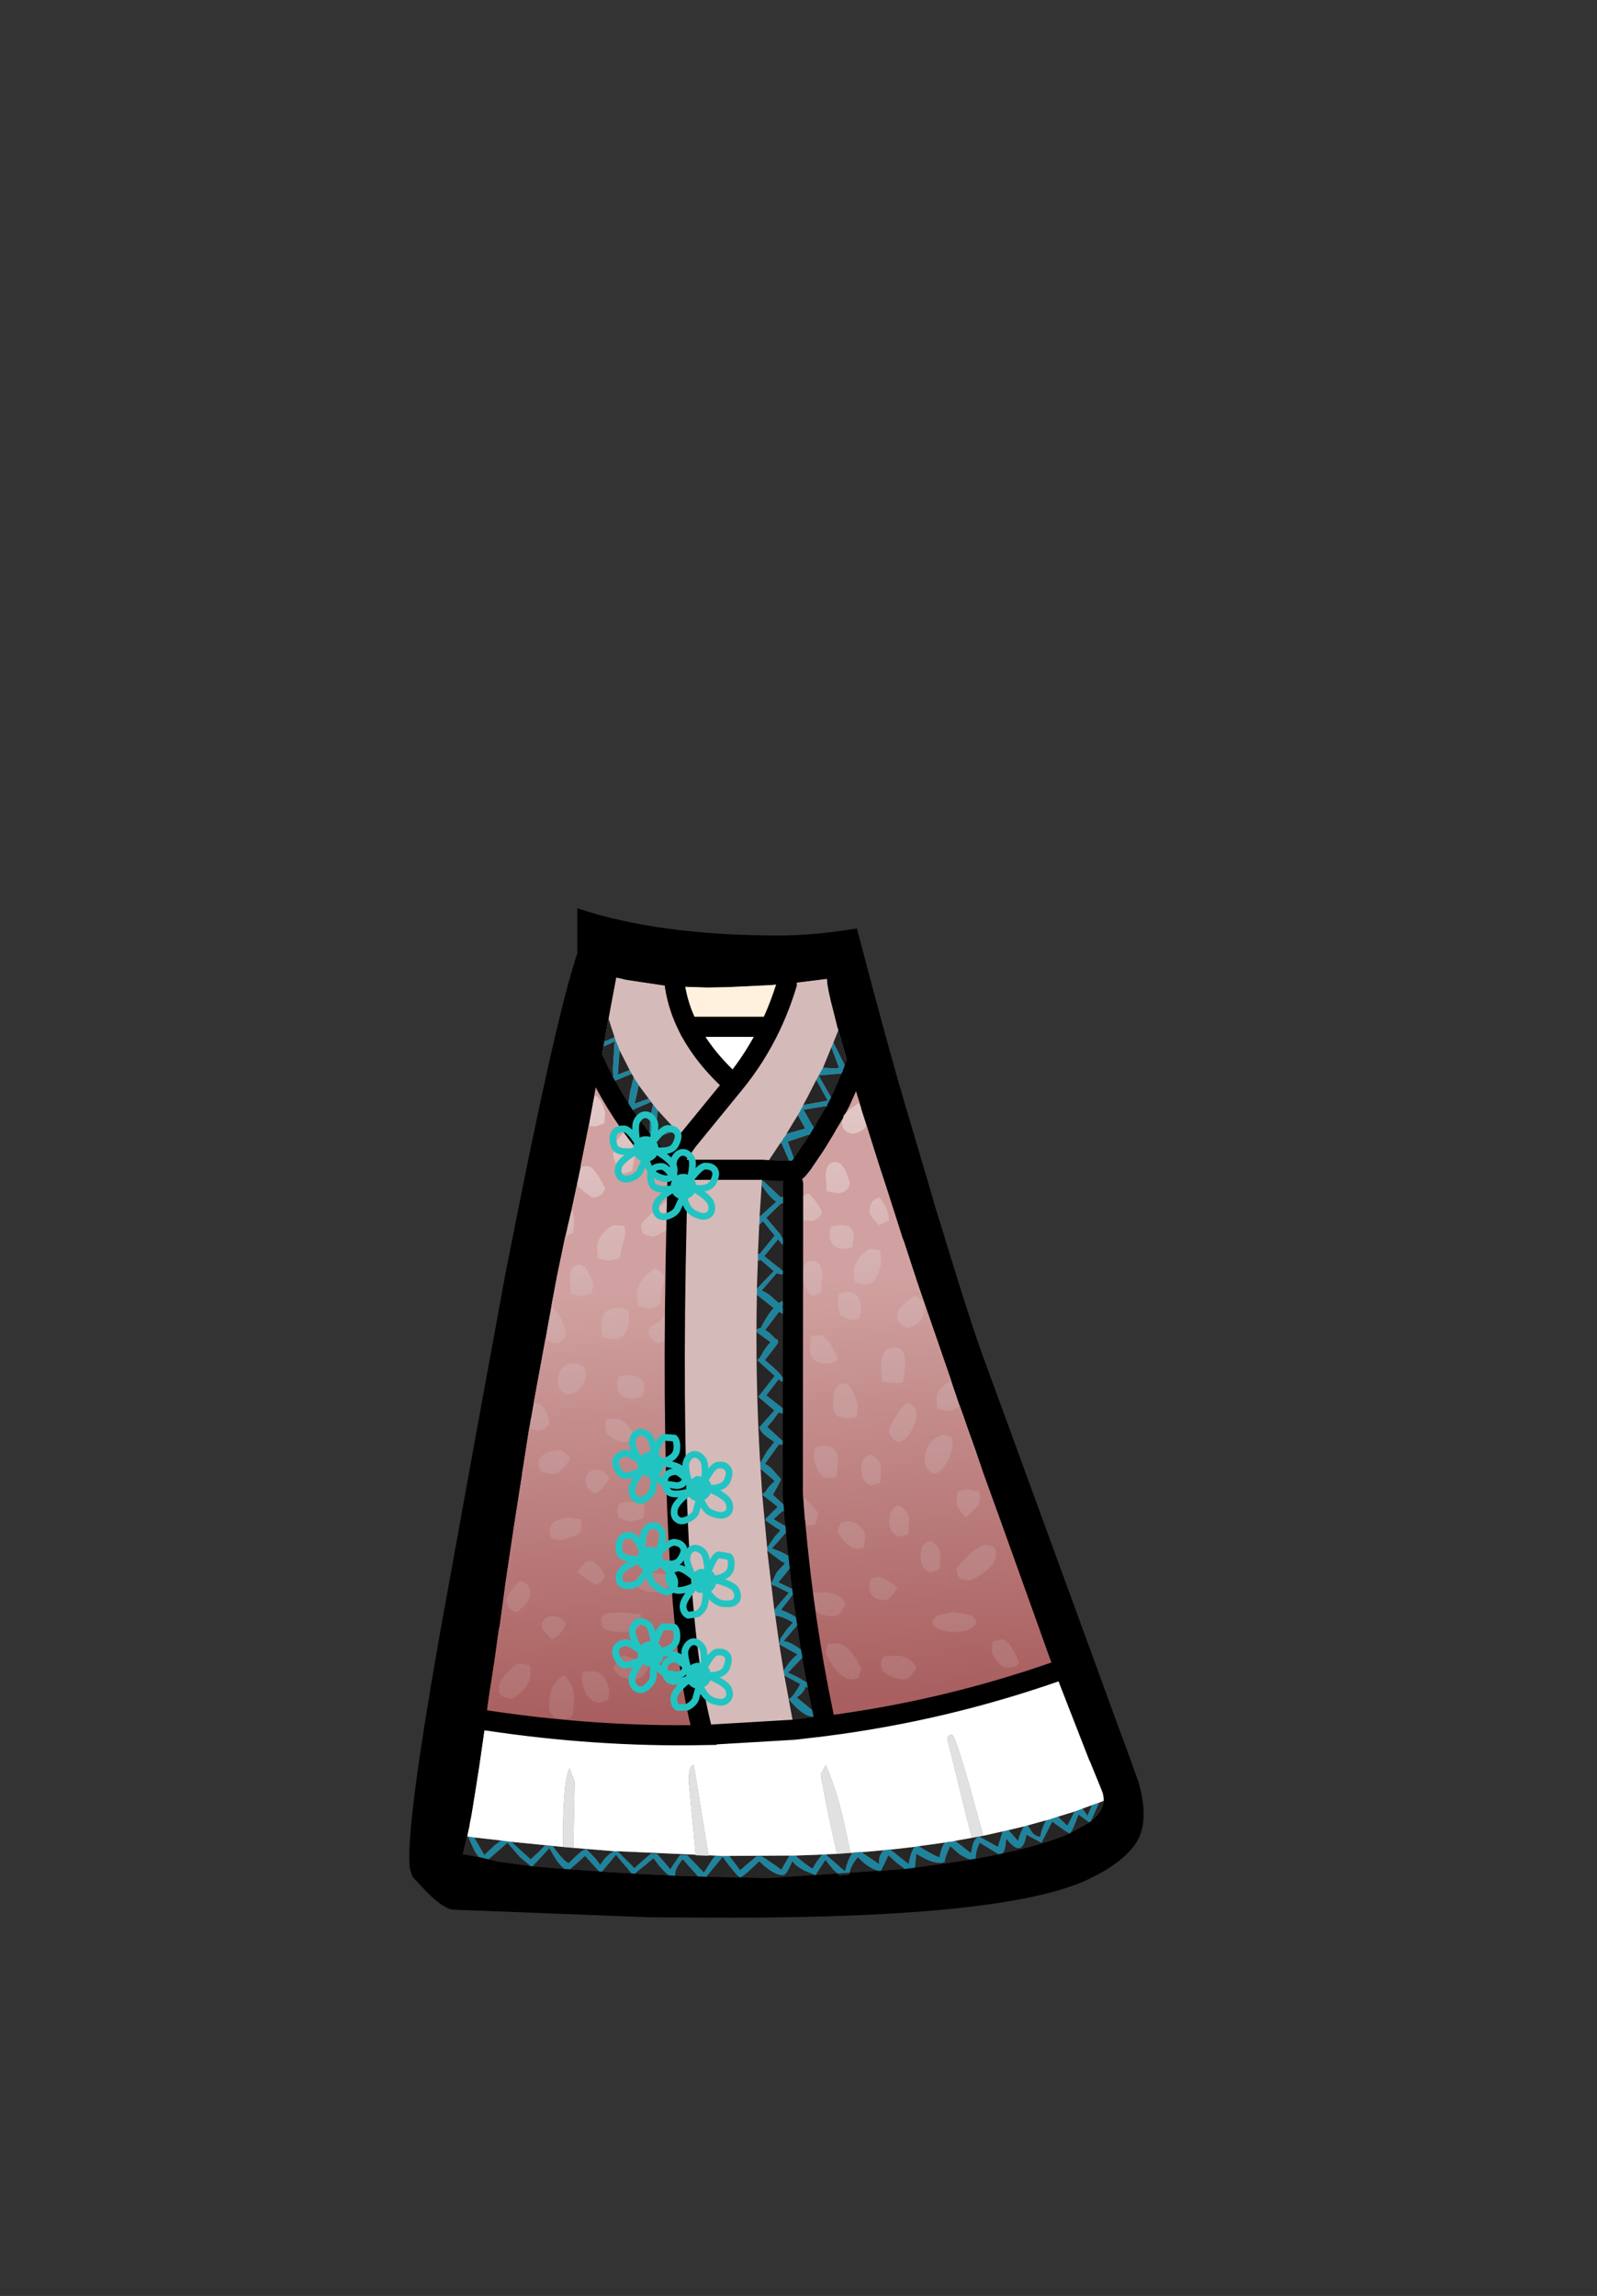 <?xml version="1.0" encoding="UTF-8" standalone="no"?>
<svg xmlns:xlink="http://www.w3.org/1999/xlink" height="342.0px" width="237.9px" xmlns="http://www.w3.org/2000/svg">
  <rect width="100%" height="100%" fill="#333333" stroke="none"/>
  <g transform="matrix(1, 0, 0, 1, 118.05, 273.9)">
    <use height="150.35" transform="matrix(1.0, 0.0, 0.0, 1.0, -57.05, -138.6)" width="109.35" xlink:href="#shape0"/>
  </g>
  <defs>
    <g id="shape0" transform="matrix(1, 0, 0, 1, 57.05, 138.6)">
      <path d="M5.15 -128.1 L5.15 -128.05 Q5.2 -126.75 6.15 -123.1 L6.7 -120.9 9.7 -110.55 9.85 -110.1 10.05 -109.45 10.1 -109.3 11.2 -105.75 12.3 -102.25 12.7 -101.0 13.0 -100.05 14.0 -97.0 16.4 -89.5 16.6 -89.0 18.25 -83.95 24.85 -64.7 26.05 -61.3 27.35 -57.65 27.6 -56.9 28.4 -54.55 30.35 -49.15 30.35 -49.1 30.5 -48.75 38.25 -27.1 38.65 -26.05 44.15 -11.85 44.25 -11.6 44.3 -11.55 46.05 -7.25 Q49.1 0.1 20.3 4.0 L-3.3 4.2 -21.25 4.2 -43.8 3.4 Q-48.6 2.2 -49.05 2.3 L-49.1 2.3 -48.05 -2.35 -47.2 -7.3 -45.55 -18.75 -45.25 -20.95 -44.35 -26.8 -43.85 -30.4 -43.7 -31.45 -43.65 -31.45 -42.8 -37.75 -42.8 -37.8 -41.5 -46.5 -40.65 -51.95 -40.25 -54.65 -40.15 -55.2 -39.2 -61.3 -39.0 -62.5 -38.8 -63.55 -36.45 -76.45 -35.05 -83.95 -33.6 -90.8 -31.5 -100.45 -31.5 -100.5 -29.85 -108.95 -29.7 -109.8 -27.6 -121.1 -27.1 -123.8 -26.25 -128.3 -24.75 -127.95 -19.75 -127.2 -18.7 -127.05 -12.75 -126.8 -9.75 -126.85 -3.35 -127.15 -1.65 -127.3 -0.95 -127.35 5.15 -128.1" fill="url(#gradient0)" fill-rule="evenodd" stroke="none"/>
      <path d="M-0.85 -127.35 L5.15 -128.1 5.15 -128.05 5.15 -128.0 Q5.2 -126.65 6.15 -123.1 L6.7 -120.9 6.85 -120.45 6.1 -118.6 5.8 -117.9 4.55 -114.85 3.9 -113.7 3.55 -113.05 2.25 -110.5 1.6 -109.3 1.45 -108.95 1.35 -108.8 1.25 -108.6 0.8 -107.8 -0.9 -105.0 -0.95 -104.95 -0.9 -104.95 -1.05 -104.7 -1.45 -104.2 -1.45 -104.15 -1.45 -104.1 -1.7 -103.8 -4.45 -99.65 -17.1 -99.65 -4.45 -99.65 Q-2.25 -101.3 -2.3 -99.5 L-4.45 -99.65 -4.55 -97.9 -4.9 -92.65 -4.9 -92.35 -4.95 -91.45 -5.15 -87.1 -5.15 -86.65 -5.15 -86.35 -5.15 -86.2 -5.3 -81.95 -5.3 -81.15 -5.3 -81.0 Q-5.55 -68.3 -4.8 -55.9 L-4.75 -55.1 -4.5 -51.25 -3.75 -43.25 -3.75 -42.95 -3.75 -42.9 -2.7 -34.1 -2.55 -33.2 -1.95 -28.95 -1.3 -24.9 -1.2 -24.3 -0.55 -20.8 -0.6 -20.8 -0.55 -20.75 0.3 -16.25 -13.25 -15.45 Q-18.65 -34.8 -17.25 -92.9 L-17.1 -99.65 -18.55 -99.8 -15.65 -103.95 -8.75 -112.4 -15.65 -103.95 -17.65 -105.85 -17.85 -106.1 -20.05 -108.5 -20.75 -109.35 -22.9 -112.25 -23.0 -112.45 -23.35 -112.95 -23.95 -113.95 -24.25 -114.5 -25.75 -117.45 -25.95 -118.0 -26.3 -118.85 -26.45 -119.25 -26.5 -119.4 -27.4 -122.15 -27.1 -123.8 -26.25 -128.3 -25.15 -128.05 -24.75 -127.95 -19.75 -127.2 -18.7 -127.05 -17.5 -126.95 Q-17.0 -123.85 -15.55 -120.95 -13.25 -116.4 -8.75 -112.4 -5.5 -116.35 -3.3 -120.95 -1.85 -124.0 -0.85 -127.3 L-0.85 -127.35" fill="#d5baba" fill-rule="evenodd" stroke="none"/>
      <path d="M6.85 -120.45 L6.7 -120.9 6.15 -123.1 Q5.2 -126.65 5.15 -128.0 L5.15 -128.05 5.15 -128.1 -0.85 -127.35 -0.95 -127.35 -1.65 -127.3 -3.35 -127.15 -9.75 -126.85 -12.75 -126.8 -17.5 -126.95 -18.7 -127.05 -19.75 -127.2 -24.75 -127.95 -25.15 -128.05 -26.25 -128.3 -27.1 -123.8 -27.4 -122.15 -27.6 -121.1 -28.0 -118.75 -28.15 -118.0 -28.85 -114.3 -28.95 -113.8 -29.5 -110.75 -29.7 -109.8 -29.85 -108.95 -30.35 -106.2 -31.5 -100.5 -31.5 -100.45 -31.55 -100.1 -32.0 -98.0 -32.15 -97.2 -32.85 -93.95 -33.6 -90.8 -33.6 -90.7 -33.65 -90.55 -33.85 -89.75 -35.05 -83.95 -35.9 -79.45 -36.45 -76.45 -36.8 -74.45 -38.55 -64.95 -38.8 -63.55 -38.9 -62.9 -39.0 -62.5 -39.2 -61.3 -40.15 -55.2 -40.25 -54.65 -40.3 -54.15 -40.65 -51.95 -41.5 -46.5 -42.8 -37.8 -42.8 -37.75 -43.65 -31.45 -43.7 -31.5 -43.7 -31.45 -43.85 -30.4 -44.35 -26.8 -45.25 -20.95 -45.55 -18.75 -45.7 -17.65 -45.95 -15.65 -46.65 -10.8 -47.2 -7.3 -47.65 -4.5 -47.9 -3.05 -48.05 -2.35 -48.1 -1.95 -48.45 -0.35 -49.1 2.3 -49.05 2.3 -46.75 2.7 -45.25 3.05 -43.8 3.4 -39.05 4.05 -38.7 4.1 -33.95 4.5 -33.65 4.5 -33.15 4.55 -33.1 4.55 -28.85 4.85 -28.35 4.9 -27.45 4.95 -24.0 5.15 -23.45 5.2 -18.4 5.45 -17.45 5.5 -14.1 5.6 -12.8 5.65 -3.5 5.85 16.7 4.5 18.25 4.3 20.3 4.0 26.45 3.1 27.3 2.95 30.7 2.3 31.35 2.15 Q37.6 0.8 41.25 -0.8 L41.35 -0.85 44.2 -2.45 44.45 -2.6 Q46.25 -4.05 46.35 -5.65 46.4 -6.45 46.05 -7.25 L44.3 -11.55 44.25 -11.6 44.15 -11.85 39.9 -22.75 39.1 -24.85 38.65 -26.05 38.25 -27.1 36.7 -31.45 30.5 -48.75 30.35 -49.1 30.35 -49.15 28.4 -54.55 28.0 -55.75 27.6 -56.9 27.35 -57.65 26.05 -61.3 25.5 -62.9 24.85 -64.7 24.75 -65.0 23.65 -68.25 19.85 -79.25 18.4 -83.45 18.35 -83.7 18.25 -83.95 16.6 -89.0 16.4 -89.5 14.0 -97.0 13.0 -100.05 12.7 -101.0 12.3 -102.25 11.2 -105.75 10.8 -107.05 10.55 -107.8 10.45 -108.1 10.25 -108.75 10.2 -109.0 10.1 -109.3 10.05 -109.45 10.0 -109.6 10.0 -109.65 9.85 -110.1 9.7 -110.55 8.85 -113.4 8.8 -113.6 8.6 -114.2 8.35 -115.05 6.85 -120.45 M9.55 -115.6 L8.8 -113.6 9.55 -115.6 M-46.65 -17.8 L-45.7 -17.65 -46.65 -17.8 M19.25 -101.0 L21.05 -94.9 21.05 -94.8 22.7 -89.5 22.85 -89.0 24.4 -83.95 Q27.0 -75.6 28.6 -71.25 L32.25 -61.3 41.4 -36.25 45.7 -24.5 47.9 -18.45 49.95 -12.9 51.6 -8.3 Q52.6 -4.7 52.2 -2.15 51.95 -0.55 51.2 0.6 49.2 3.6 44.15 6.0 32.15 11.75 -9.15 11.75 L-21.25 11.7 -50.65 10.55 Q-52.15 10.3 -54.55 7.85 L-56.6 5.65 -56.95 4.6 -57.0 4.3 Q-57.55 -0.6 -54.05 -21.6 L-53.85 -22.85 -52.65 -29.8 -52.55 -30.4 -52.05 -33.15 -46.95 -61.3 -42.8 -83.95 -41.8 -89.0 -40.2 -97.0 Q-34.85 -123.55 -32.05 -131.9 L-32.05 -138.6 Q-19.9 -134.55 -2.0 -134.55 3.25 -134.55 9.6 -135.6 14.05 -118.6 16.65 -109.8 L19.25 -101.0 M-30.0 -116.75 L-28.85 -114.3 -30.0 -116.75" fill="#000000" fill-rule="evenodd" stroke="none"/>
      <path d="M-1.7 -103.8 L-1.45 -104.1 -1.45 -104.15 -1.45 -104.2 -1.05 -104.7 -0.9 -104.95 -0.9 -105.0 1.9 -105.8 0.8 -107.8 1.25 -108.6 1.35 -108.8 1.45 -108.95 1.6 -109.3 5.25 -109.95 3.55 -113.05 3.9 -113.7 4.55 -114.85 6.45 -114.75 6.95 -114.85 6.85 -115.1 5.8 -117.9 6.1 -118.6 7.9 -115.0 8.35 -115.05 8.6 -114.2 8.3 -114.15 8.65 -113.3 8.25 -112.3 7.3 -114.0 3.9 -113.7 5.95 -110.1 7.4 -110.4 7.15 -109.85 7.0 -109.55 6.3 -109.35 6.6 -108.75 6.55 -108.65 6.25 -108.15 5.65 -109.25 1.65 -108.6 2.8 -106.55 Q3.5 -105.35 3.3 -106.2 L5.3 -106.55 4.85 -105.75 3.25 -105.2 3.75 -103.95 3.6 -103.7 3.55 -103.65 3.35 -103.3 2.45 -104.9 -0.7 -103.85 0.8 -99.7 0.25 -99.2 0.2 -99.2 0.2 -99.5 0.05 -99.5 -0.4 -100.8 -1.6 -103.55 -1.65 -103.55 -1.85 -103.55 -1.7 -103.8 M44.45 -2.6 L44.2 -2.45 42.6 -3.6 Q41.75 -1.15 41.35 -0.85 L41.25 -0.8 Q41.1 -0.8 38.7 -2.55 L37.1 0.6 34.85 -0.6 Q34.55 1.4 33.65 1.4 33.0 1.4 31.85 0.0 31.75 1.6 31.35 2.15 L30.7 2.3 27.9 0.6 Q27.3 1.85 27.3 2.95 L26.45 3.1 Q25.8 2.9 24.8 2.25 L23.5 1.1 Q22.8 2.55 22.65 3.5 L22.05 3.6 Q21.05 3.6 19.8 3.0 L18.45 2.25 18.25 4.3 16.7 4.5 15.3 3.4 14.3 2.45 13.2 4.8 Q11.7 4.8 9.75 2.75 8.6 4.1 8.5 5.3 L7.0 5.45 6.05 4.6 4.9 3.15 3.45 5.45 1.75 4.75 Q0.35 4.0 0.0 3.3 -0.85 5.45 -1.4 5.45 -2.85 5.45 -4.95 3.35 -7.35 5.75 -7.8 5.75 -8.2 5.75 -10.4 2.7 L-12.8 5.65 -14.1 5.6 -16.35 3.05 Q-17.55 4.5 -17.45 5.5 L-18.4 5.45 Q-19.3 4.9 -20.7 2.9 L-23.45 5.2 -24.0 5.15 -26.3 2.4 -28.35 4.9 -28.85 4.85 -30.9 2.55 -33.1 4.55 -33.15 4.55 -33.65 4.5 -33.95 4.5 Q-34.9 3.9 -36.2 1.4 L-38.7 4.1 -39.05 4.05 -40.65 2.7 -42.45 0.6 -45.25 3.05 -46.75 2.7 -47.35 1.85 -48.35 -0.35 -47.4 -0.2 -45.9 2.4 -44.3 0.9 -43.4 0.25 -41.85 0.45 -39.0 3.05 -37.6 1.75 -36.9 1.0 -35.7 1.1 Q-33.85 3.6 -33.3 3.6 -31.45 1.7 -30.85 1.55 L-30.7 1.55 Q-29.1 3.05 -28.65 3.9 -27.75 2.4 -26.55 1.85 L-26.05 1.85 -23.55 4.35 -21.1 2.2 -20.15 2.25 -18.2 4.5 -16.75 2.4 -15.65 2.45 -13.2 5.0 -11.9 3.0 -11.5 2.55 -10.5 2.55 -9.4 2.55 -7.8 4.65 -5.35 2.6 -4.55 2.6 -1.65 4.55 -0.45 2.5 0.45 2.5 Q2.2 4.05 3.0 4.4 3.8 3.0 4.45 2.35 L4.6 2.35 5.1 2.3 5.15 2.45 5.15 2.5 7.8 4.8 Q8.35 2.8 8.95 2.1 L9.0 2.05 10.25 1.95 10.3 2.0 12.9 3.75 Q12.75 2.6 13.55 1.7 L13.95 1.65 14.35 1.6 14.55 1.6 14.65 1.55 14.65 1.65 17.3 3.75 Q17.6 1.95 18.2 1.2 L18.8 1.1 Q21.15 2.55 21.9 2.75 22.2 1.05 22.75 0.55 L23.25 0.45 23.45 0.45 23.8 0.4 24.25 0.3 26.55 2.1 26.6 2.1 26.85 0.85 Q27.25 -0.3 27.9 -0.3 L30.6 1.2 31.3 -1.1 32.2 -1.3 33.6 0.3 Q33.95 -1.05 34.5 -1.85 L35.05 -2.0 35.55 -1.2 Q36.05 -0.4 36.9 -0.3 37.05 -1.3 37.7 -2.65 L37.75 -2.75 38.0 -2.8 39.55 -3.3 40.95 -1.95 42.0 -4.05 43.2 -4.5 43.95 -3.45 44.6 -5.0 45.25 -5.25 45.7 -5.4 44.45 -2.6 M-4.55 -97.9 L-4.35 -98.0 -1.7 -95.5 -1.5 -95.7 -1.1 -95.25 -1.2 -95.1 Q-1.2 -94.65 -1.55 -94.65 L-1.7 -94.65 -3.9 -92.5 -2.05 -90.3 -1.8 -90.05 -1.8 -89.95 -1.1 -88.8 -1.2 -88.55 -1.5 -88.5 -2.15 -89.3 -4.2 -86.8 -2.15 -85.15 -2.15 -85.2 -1.8 -84.9 -1.8 -84.85 -1.35 -84.5 Q-1.35 -84.05 -1.7 -84.05 L-2.35 -84.25 -4.6 -81.65 Q-3.75 -81.4 -2.5 -80.2 L-2.05 -79.8 -1.55 -80.1 -1.2 -79.8 -1.55 -79.2 -0.95 -78.35 Q-0.95 -78.15 -1.35 -78.15 L-2.0 -78.5 -4.05 -75.8 -3.4 -75.35 -2.45 -74.4 -2.25 -74.4 -2.1 -74.0 Q-2.1 -73.85 -3.05 -72.65 L-4.1 -71.3 -3.15 -70.5 Q-1.6 -69.15 -1.2 -68.25 L-1.65 -68.1 -2.05 -68.45 -3.9 -66.05 -0.95 -63.75 -1.05 -63.5 Q-1.2 -63.35 -1.4 -63.35 L-2.05 -63.5 -2.9 -62.35 -3.75 -61.35 -1.35 -59.15 -1.5 -58.8 Q-1.25 -58.7 -1.65 -58.7 L-2.0 -58.75 -4.1 -55.85 Q-3.6 -55.65 -3.05 -55.1 L-1.7 -53.55 -1.95 -53.0 -2.9 -51.25 -0.45 -48.95 -0.95 -48.5 -1.45 -48.85 -2.8 -47.6 -1.1 -46.6 -1.05 -46.65 -0.65 -46.3 -0.3 -46.05 -0.75 -45.5 -1.05 -45.55 -1.75 -44.7 -3.05 -43.25 Q0.15 -42.2 0.45 -40.8 0.5 -40.55 0.15 -40.55 L-0.15 -40.6 -1.05 -39.45 -2.1 -38.2 -0.6 -37.5 0.0 -37.2 0.15 -37.35 0.45 -37.05 0.45 -36.95 1.2 -36.2 0.9 -36.0 0.05 -36.35 -0.8 -35.25 -1.7 -34.1 Q0.2 -33.4 0.95 -32.6 L1.05 -32.45 1.35 -31.8 Q1.35 -31.65 0.95 -31.65 L0.7 -31.8 -1.3 -29.45 Q0.15 -29.3 2.4 -27.2 L2.4 -26.9 2.0 -26.85 1.55 -27.05 -0.65 -24.75 0.85 -24.05 2.7 -22.95 2.7 -22.65 2.25 -22.5 1.95 -22.65 Q1.75 -21.8 0.65 -21.05 L3.6 -18.65 Q3.4 -18.2 3.0 -18.2 1.6 -18.2 -0.55 -20.75 L-0.6 -20.8 -0.55 -20.8 Q0.15 -21.2 1.15 -23.05 L-1.2 -24.3 -1.3 -24.9 -1.3 -25.1 Q-0.2 -26.8 0.75 -27.45 L-1.95 -28.95 -1.85 -29.75 -0.85 -31.2 0.05 -32.2 Q-1.55 -33.2 -2.55 -33.2 L-2.7 -34.1 -1.55 -35.5 -0.55 -36.65 -2.65 -37.7 -2.75 -37.65 Q-3.05 -37.85 -3.15 -38.0 L-3.15 -38.05 -2.35 -39.7 -1.1 -41.05 -1.7 -41.35 -3.75 -42.9 -3.75 -42.95 -3.75 -43.25 -3.7 -43.25 -3.75 -43.4 -2.65 -45.0 -1.8 -45.95 -2.55 -46.4 -4.05 -47.45 -3.95 -47.75 -3.85 -47.8 -2.75 -48.9 -2.2 -49.45 -4.5 -51.25 -4.25 -51.55 -4.1 -51.6 -3.55 -52.4 -2.65 -53.3 -4.75 -55.1 -4.8 -55.9 -4.75 -55.95 -4.8 -56.0 -3.75 -57.8 -2.7 -59.1 -3.35 -59.55 Q-4.8 -60.5 -4.95 -61.35 L-4.75 -61.5 -2.7 -63.8 -5.1 -65.85 -4.8 -66.2 -2.65 -68.95 -5.25 -71.3 -4.8 -71.75 Q-4.0 -73.3 -3.25 -73.95 L-5.3 -75.45 Q-5.5 -76.05 -4.75 -76.05 -3.75 -78.05 -2.8 -79.05 L-5.25 -81.0 -5.3 -81.0 -5.3 -81.15 -5.3 -81.95 -2.8 -84.55 -4.75 -86.25 -4.95 -86.1 -5.15 -86.2 -5.15 -86.35 -5.15 -86.65 -5.15 -87.1 -4.9 -87.15 -4.85 -87.15 -2.65 -89.85 -4.4 -92.0 -4.95 -91.45 -4.9 -92.35 -4.9 -92.65 -2.4 -94.9 Q-3.4 -95.5 -4.6 -97.4 L-4.55 -97.9 M-28.0 -118.75 L-26.5 -119.4 -26.45 -119.25 -26.3 -118.85 -25.95 -118.0 -25.75 -117.45 -26.0 -114.05 -26.1 -113.8 -24.25 -114.5 -23.95 -113.95 -26.7 -112.8 -27.15 -112.95 -27.3 -113.25 -26.7 -113.55 -26.75 -114.65 -26.5 -118.75 -28.15 -118.0 -28.0 -118.75 M-22.9 -112.25 L-23.5 -109.5 -21.45 -110.25 -21.1 -109.75 -23.65 -108.65 -23.9 -107.7 Q-24.05 -107.55 -24.15 -107.55 L-24.6 -107.6 -24.6 -108.2 -24.55 -108.5 -24.6 -108.5 -24.75 -108.9 -24.5 -109.05 -24.2 -111.2 -23.65 -113.45 -23.35 -112.95 -23.0 -112.45 -22.9 -112.25 M-17.65 -105.85 L-17.3 -105.5 -18.65 -105.05 -20.5 -104.35 -20.55 -103.65 -20.85 -103.5 Q-21.25 -103.7 -21.3 -104.25 L-21.45 -104.6 -21.3 -104.85 Q-21.25 -107.75 -20.75 -109.35 L-20.05 -108.5 -20.45 -105.3 -19.4 -105.7 -17.85 -106.1 -17.65 -105.85" fill="#1e849d" fill-rule="evenodd" stroke="none"/>
      <path d="M-15.65 -103.95 L-18.55 -99.8 -21.05 -102.45 Q-26.25 -108.2 -28.95 -113.8 L-28.85 -114.3 Q-25.6 -107.75 -21.05 -102.45 -25.6 -107.75 -28.85 -114.3 L-28.15 -118.0 -26.5 -118.75 -26.75 -114.65 -26.7 -113.55 -27.3 -113.25 -27.15 -112.95 -26.7 -112.8 -23.95 -113.95 -23.35 -112.95 -23.65 -113.45 -24.2 -111.2 -24.5 -109.05 -24.75 -108.9 -24.6 -108.5 -24.55 -108.5 -24.6 -108.2 -24.6 -107.6 -24.15 -107.55 Q-24.05 -107.55 -23.9 -107.7 L-23.65 -108.65 -21.1 -109.75 -21.45 -110.25 -23.5 -109.5 -22.9 -112.25 -20.75 -109.35 Q-21.25 -107.75 -21.3 -104.85 L-21.45 -104.6 -21.3 -104.25 Q-21.25 -103.7 -20.85 -103.5 L-20.55 -103.65 -20.5 -104.35 -18.65 -105.05 -17.3 -105.5 -17.65 -105.85 -15.65 -103.95 M-4.45 -99.65 L-1.7 -103.8 -1.85 -103.55 -1.65 -103.55 -1.6 -103.55 -0.4 -100.8 0.05 -99.5 0.2 -99.15 0.1 -97.55 0.05 -51.4 0.35 -47.45 0.4 -47.2 Q1.7 -32.45 4.55 -18.8 L4.75 -17.8 4.95 -16.8 0.3 -16.25 -0.55 -20.75 Q1.6 -18.2 3.0 -18.2 3.4 -18.2 3.6 -18.65 L0.65 -21.05 Q1.75 -21.8 1.95 -22.65 L2.25 -22.5 2.7 -22.65 2.7 -22.95 0.85 -24.05 -0.65 -24.75 1.55 -27.05 2.0 -26.85 2.4 -26.9 2.4 -27.2 Q0.15 -29.3 -1.3 -29.45 L0.7 -31.8 0.95 -31.65 Q1.35 -31.65 1.35 -31.8 L1.05 -32.45 0.95 -32.6 Q0.2 -33.4 -1.7 -34.1 L-0.8 -35.25 0.05 -36.35 0.9 -36.0 1.2 -36.2 0.45 -36.95 0.45 -37.05 0.15 -37.35 0.0 -37.2 -0.6 -37.5 -2.1 -38.2 -1.05 -39.45 -0.15 -40.6 0.15 -40.55 Q0.5 -40.55 0.45 -40.8 0.15 -42.2 -3.05 -43.25 L-1.75 -44.7 -1.05 -45.55 -0.75 -45.5 -0.3 -46.05 -0.65 -46.3 -1.05 -46.65 -1.1 -46.6 -2.8 -47.6 -1.45 -48.85 -0.95 -48.5 -0.45 -48.95 -2.9 -51.25 -1.95 -53.0 -1.7 -53.55 -3.05 -55.1 Q-3.6 -55.65 -4.1 -55.85 L-2.0 -58.75 -1.65 -58.7 Q-1.25 -58.7 -1.5 -58.8 L-1.35 -59.15 -3.75 -61.35 -2.9 -62.35 -2.05 -63.5 -1.4 -63.35 Q-1.2 -63.35 -1.05 -63.5 L-0.95 -63.75 -3.9 -66.05 -2.05 -68.45 -1.65 -68.1 -1.2 -68.25 Q-1.6 -69.15 -3.15 -70.5 L-4.1 -71.3 -3.05 -72.65 Q-2.1 -73.85 -2.1 -74.0 L-2.25 -74.4 -2.45 -74.4 -3.4 -75.35 -4.05 -75.8 -2.0 -78.5 -1.35 -78.15 Q-0.95 -78.15 -0.95 -78.35 L-1.55 -79.2 -1.2 -79.8 -1.55 -80.1 -2.05 -79.8 -2.5 -80.2 Q-3.75 -81.4 -4.6 -81.65 L-2.35 -84.25 -1.7 -84.05 Q-1.35 -84.05 -1.35 -84.5 L-1.8 -84.85 -1.8 -84.9 -2.15 -85.2 -2.15 -85.15 -4.2 -86.8 -2.15 -89.3 -1.5 -88.5 -1.2 -88.55 -1.1 -88.8 -1.8 -89.95 -1.8 -90.05 -2.05 -90.3 -3.9 -92.5 -1.7 -94.65 -1.55 -94.65 Q-1.2 -94.65 -1.2 -95.1 L-1.1 -95.25 -1.5 -95.7 -1.7 -95.5 -4.35 -98.0 -4.55 -97.9 -4.45 -99.65 -2.3 -99.5 Q-2.25 -101.3 -4.45 -99.65 M-0.9 -105.0 L0.8 -107.8 1.9 -105.8 -0.9 -105.0 M1.6 -109.3 L2.25 -110.5 3.55 -113.05 5.25 -109.95 1.6 -109.3 M4.55 -114.85 L5.8 -117.9 6.85 -115.1 6.95 -114.85 6.45 -114.75 4.55 -114.85 M6.1 -118.6 L6.85 -120.45 8.35 -115.05 7.9 -115.0 6.1 -118.6 M8.6 -114.2 L8.8 -113.6 8.85 -113.4 Q7.95 -111.2 6.65 -108.9 L7.0 -109.55 6.65 -108.9 6.6 -108.75 6.3 -109.35 7.0 -109.55 7.15 -109.85 7.4 -110.4 8.25 -112.3 7.4 -110.4 5.95 -110.1 3.9 -113.7 7.3 -114.0 8.25 -112.3 8.65 -113.3 8.8 -113.6 8.65 -113.3 8.3 -114.15 8.6 -114.2 M46.35 -5.65 Q46.25 -4.05 44.45 -2.6 L45.7 -5.4 46.35 -5.65 M44.2 -2.45 L41.35 -0.85 Q41.75 -1.15 42.6 -3.6 L44.2 -2.45 M41.25 -0.8 Q37.6 0.8 31.35 2.15 31.75 1.6 31.85 0.0 33.0 1.4 33.65 1.4 34.55 1.4 34.85 -0.6 L37.1 0.6 38.7 -2.55 Q41.1 -0.8 41.25 -0.8 M30.7 2.3 L27.3 2.95 Q27.3 1.85 27.9 0.6 L30.7 2.3 M26.45 3.1 L20.3 4.0 18.25 4.3 18.45 2.25 19.8 3.0 Q21.05 3.6 22.05 3.6 L22.65 3.5 Q22.8 2.55 23.5 1.1 L24.8 2.25 Q25.8 2.9 26.45 3.1 M16.7 4.5 L-3.5 5.85 -12.8 5.65 -10.4 2.7 Q-8.2 5.75 -7.8 5.75 -7.35 5.75 -4.95 3.35 -2.85 5.45 -1.4 5.45 -0.85 5.45 0.0 3.3 0.35 4.0 1.75 4.75 L3.45 5.45 4.9 3.15 6.05 4.6 7.0 5.45 8.5 5.3 Q8.6 4.1 9.75 2.75 11.7 4.8 13.2 4.8 L14.3 2.45 15.3 3.4 16.7 4.5 M-14.1 5.6 L-17.45 5.5 Q-17.55 4.5 -16.35 3.05 L-14.1 5.6 M-18.4 5.45 L-23.45 5.2 -20.7 2.9 Q-19.3 4.9 -18.4 5.45 M-24.0 5.15 L-27.45 4.95 -28.35 4.9 -26.3 2.4 -24.0 5.15 M-28.85 4.85 L-33.1 4.55 -30.9 2.55 -28.85 4.85 M-33.95 4.5 L-38.7 4.1 -36.2 1.4 Q-34.9 3.9 -33.95 4.5 M-39.05 4.05 L-43.8 3.4 -45.25 3.05 -42.45 0.6 -40.65 2.7 -39.05 4.05 M-46.75 2.7 L-49.05 2.3 -49.1 2.3 -48.45 -0.35 -48.35 -0.35 -47.35 1.85 -46.75 2.7 M6.25 -108.15 L6.15 -107.95 5.3 -106.55 3.3 -106.2 Q3.5 -105.35 2.8 -106.55 L1.65 -108.6 5.65 -109.25 6.25 -108.15 M4.85 -105.75 L3.75 -103.95 3.25 -105.2 4.85 -105.75 M3.35 -103.3 L1.45 -100.5 0.8 -99.7 -0.7 -103.85 2.45 -104.9 3.35 -103.3 M8.65 2.1 L8.95 2.1 Q8.35 2.8 7.8 4.8 L5.15 2.5 5.15 2.45 5.1 2.3 6.65 2.25 8.65 2.1 M10.3 2.0 L13.55 1.7 Q12.75 2.6 12.9 3.75 L10.3 2.0 M14.7 1.6 L18.2 1.2 Q17.6 1.95 17.3 3.75 L14.65 1.65 14.7 1.6 M18.8 1.1 L22.75 0.55 Q22.2 1.05 21.9 2.75 21.15 2.55 18.8 1.1 M24.25 0.3 L26.75 -0.15 28.4 -0.45 31.3 -1.1 30.6 1.2 27.9 -0.3 Q27.25 -0.3 26.85 0.85 L26.6 2.1 26.55 2.1 24.25 0.3 M32.2 -1.3 L34.5 -1.85 Q33.95 -1.05 33.6 0.3 L32.2 -1.3 M35.05 -2.0 L37.75 -2.75 37.7 -2.65 Q37.05 -1.3 36.9 -0.3 36.05 -0.4 35.55 -1.2 L35.05 -2.0 M39.55 -3.3 L42.0 -4.05 40.95 -1.95 39.55 -3.3 M43.2 -4.5 L45.25 -5.25 44.6 -5.0 43.95 -3.45 43.2 -4.5 M4.45 2.35 Q3.8 3.0 3.0 4.4 2.2 4.05 0.45 2.5 L4.45 2.35 M-0.45 2.5 L-1.65 4.55 -4.55 2.6 -5.35 2.6 -7.8 4.65 -9.4 2.55 -0.45 2.5 M-10.5 2.55 L-11.5 2.55 -11.9 3.0 -13.2 5.0 -15.65 2.45 -16.75 2.4 -18.2 4.5 -20.15 2.25 -21.1 2.2 -23.55 4.35 -26.05 1.85 -10.5 2.55 M-26.55 1.85 Q-27.75 2.4 -28.65 3.9 -29.1 3.05 -30.7 1.55 L-30.85 1.55 Q-31.45 1.7 -33.3 3.6 -33.85 3.6 -35.7 1.1 L-36.9 1.0 -37.6 1.75 -39.0 3.05 -41.85 0.45 -33.85 1.25 -32.65 1.35 -26.55 1.85 M-43.4 0.25 L-44.3 0.9 -45.9 2.4 -47.4 -0.2 -43.4 0.25 M-28.0 -118.75 L-27.6 -121.1 -27.4 -122.15 -26.5 -119.4 -28.0 -118.75 M-24.25 -114.5 L-26.1 -113.8 -26.0 -114.05 -25.75 -117.45 -24.25 -114.5 M-17.85 -106.1 L-19.4 -105.7 -20.45 -105.3 -20.05 -108.5 -17.85 -106.1 M0.05 -99.5 L-2.3 -99.5 0.05 -99.5 M-4.55 -97.9 L-4.6 -97.4 Q-3.4 -95.5 -2.4 -94.9 L-4.9 -92.65 -4.55 -97.9 M-4.95 -91.45 L-4.4 -92.0 -2.65 -89.85 -4.85 -87.15 -4.9 -87.15 -5.15 -87.1 -4.95 -91.45 M-5.15 -86.65 L-5.15 -86.35 -5.15 -86.65 M-5.15 -86.2 L-4.95 -86.1 -4.75 -86.25 -2.8 -84.55 -5.3 -81.95 -5.15 -86.2 M-5.3 -81.0 L-5.25 -81.0 -2.8 -79.05 Q-3.75 -78.05 -4.75 -76.05 -5.5 -76.05 -5.3 -75.45 L-3.25 -73.95 Q-4.0 -73.3 -4.8 -71.75 L-5.25 -71.3 -2.65 -68.95 -4.8 -66.2 -5.1 -65.85 -2.7 -63.8 -4.75 -61.5 -4.95 -61.35 Q-4.8 -60.5 -3.35 -59.55 L-2.7 -59.1 -3.75 -57.8 -4.8 -56.0 -4.75 -55.95 -4.8 -55.9 Q-5.55 -68.3 -5.3 -81.0 M-4.75 -55.1 L-2.65 -53.3 -3.55 -52.4 -4.1 -51.6 -4.25 -51.55 -4.5 -51.25 -2.2 -49.45 -2.75 -48.9 -3.85 -47.8 -3.95 -47.75 -4.05 -47.45 -2.55 -46.4 -1.8 -45.95 -2.65 -45.0 -3.75 -43.4 -3.7 -43.25 -3.75 -43.25 -4.5 -51.25 -4.75 -55.1 M-3.75 -42.9 L-1.7 -41.35 -1.1 -41.05 -2.35 -39.7 -3.15 -38.05 -3.15 -38.0 Q-3.05 -37.85 -2.75 -37.65 L-2.65 -37.7 -0.55 -36.65 -1.55 -35.5 -2.7 -34.1 -3.75 -42.9 M-2.55 -33.2 Q-1.55 -33.2 0.05 -32.2 L-0.85 -31.2 -1.85 -29.75 -1.95 -28.95 0.75 -27.45 Q-0.2 -26.8 -1.3 -25.1 L-1.3 -24.9 -1.95 -28.95 -2.55 -33.2 M-1.2 -24.3 L1.15 -23.05 Q0.15 -21.2 -0.55 -20.8 L-1.2 -24.3" fill="#262626" fill-rule="evenodd" stroke="none"/>
      <path d="M-18.55 -99.8 L-17.1 -99.65 -17.25 -92.9 Q-18.65 -34.8 -13.25 -15.45 -29.15 -15.15 -45.7 -17.65 L-45.55 -18.75 -45.25 -20.95 -44.35 -26.8 -43.85 -30.4 -43.7 -31.45 -43.65 -31.45 -42.8 -37.75 -42.8 -37.8 -41.5 -46.5 -40.65 -51.95 -40.3 -54.15 -40.25 -54.65 -40.15 -55.2 -39.2 -61.3 Q-38.65 -60.8 -37.85 -60.8 -36.95 -60.8 -36.15 -62.0 L-36.6 -63.45 Q-37.3 -64.95 -38.45 -64.95 L-38.55 -64.95 -36.8 -74.45 Q-36.05 -73.8 -35.25 -73.8 -34.3 -73.8 -33.75 -75.05 -33.75 -76.3 -34.85 -78.15 L-35.9 -79.45 -35.05 -83.95 -33.85 -89.75 -32.7 -90.2 Q-32.55 -91.1 -32.55 -92.45 L-32.85 -93.95 -32.15 -97.2 -32.0 -98.0 -32.0 -97.2 Q-30.15 -95.55 -29.7 -95.55 -28.35 -95.55 -27.9 -96.9 -29.55 -100.2 -30.5 -100.2 L-31.55 -100.1 -31.5 -100.45 -31.5 -100.5 -30.35 -106.2 -29.4 -106.1 -28.05 -106.55 -27.9 -107.9 Q-27.9 -108.5 -28.35 -109.45 -28.8 -110.55 -29.5 -110.75 L-28.95 -113.8 Q-26.25 -108.2 -21.05 -102.45 L-18.55 -99.8 M6.65 -108.9 Q7.95 -111.2 8.85 -113.4 L9.7 -110.55 9.85 -110.1 10.0 -109.65 10.0 -109.6 9.95 -109.65 Q7.35 -108.0 7.35 -106.8 7.35 -105.35 8.85 -105.0 10.4 -105.15 11.05 -106.3 L10.8 -107.05 11.2 -105.75 12.3 -102.25 12.7 -101.0 13.0 -100.05 14.0 -97.0 16.4 -89.5 16.6 -89.0 18.25 -83.95 18.35 -83.7 18.4 -83.45 19.85 -79.25 23.65 -68.25 22.65 -67.65 Q21.45 -66.7 21.45 -65.6 L21.6 -64.05 23.25 -63.75 Q24.35 -63.75 24.9 -64.6 L24.85 -64.7 25.5 -62.9 26.05 -61.3 27.35 -57.65 27.6 -56.9 28.0 -55.75 28.4 -54.55 30.35 -49.15 30.35 -49.1 30.5 -48.75 36.7 -31.45 38.25 -27.1 38.65 -26.05 39.1 -24.85 Q22.45 -19.05 4.95 -16.8 L4.75 -17.8 4.55 -18.8 Q1.7 -32.45 0.4 -47.2 1.05 -46.7 2.1 -46.7 3.6 -46.7 3.5 -47.0 L3.8 -48.6 2.4 -50.25 Q1.0 -51.45 0.6 -51.45 L0.05 -51.4 0.1 -97.55 0.2 -99.15 0.2 -99.2 0.25 -99.2 0.8 -99.65 0.8 -99.7 1.45 -100.5 3.35 -103.3 3.55 -103.65 3.6 -103.7 3.75 -103.95 4.85 -105.75 5.3 -106.55 6.15 -107.95 6.25 -108.15 6.55 -108.65 6.6 -108.75 6.65 -108.9 M21.9 -40.1 L22.05 -42.05 Q22.05 -43.45 20.55 -44.4 19.1 -44.05 19.1 -42.15 19.1 -40.15 20.55 -39.65 L21.9 -40.1 M29.85 -43.5 L28.8 -43.8 Q27.9 -43.75 26.1 -42.1 24.45 -40.5 24.45 -40.1 24.45 -39.4 24.95 -38.75 L26.15 -38.45 Q26.75 -38.45 28.3 -39.5 30.3 -40.85 30.3 -42.35 30.3 -43.3 29.85 -43.5 M24.6 -51.75 Q24.45 -50.85 24.45 -49.95 24.45 -49.25 25.85 -47.85 L27.05 -49.05 Q27.9 -49.85 27.9 -50.6 27.9 -52.1 27.6 -51.75 L26.15 -52.05 24.6 -51.75 M23.55 -59.9 L22.35 -60.2 Q19.7 -59.2 19.7 -56.4 19.7 -54.85 21.15 -54.35 22.3 -54.65 23.2 -56.4 23.85 -57.8 23.85 -58.65 23.85 -59.7 23.55 -59.9 M13.2 -55.05 Q13.2 -56.35 11.75 -57.3 10.25 -56.9 10.25 -55.1 10.25 -53.1 11.75 -52.65 L13.05 -53.0 13.2 -55.05 M3.4 -58.15 Q3.2 -57.9 3.2 -56.7 3.8 -53.75 5.25 -53.75 6.75 -53.75 6.6 -54.2 L6.75 -55.8 Q7.05 -58.5 4.7 -58.5 3.65 -58.5 3.4 -58.15 M7.65 -67.85 Q6.15 -67.85 6.15 -65.55 5.55 -62.6 8.25 -62.6 9.75 -62.6 9.6 -63.15 L9.75 -64.5 Q8.85 -67.85 7.65 -67.85 M18.5 -63.3 Q18.5 -64.3 17.1 -64.95 16.3 -64.35 15.3 -62.75 14.4 -61.3 14.4 -60.9 14.4 -59.6 15.9 -59.1 17.05 -59.4 17.9 -61.15 18.5 -62.5 18.5 -63.3 M13.35 -68.15 L15.0 -67.85 Q16.5 -67.85 16.5 -68.15 L16.8 -70.7 Q16.8 -73.2 15.3 -73.2 13.2 -73.2 13.2 -70.4 L13.35 -68.15 M15.6 -78.0 Q15.6 -76.6 17.1 -76.1 19.7 -76.6 19.7 -79.2 19.7 -80.25 18.2 -80.85 15.6 -79.2 15.6 -78.0 M4.1 -75.0 Q2.6 -75.0 2.75 -74.7 L2.6 -73.1 Q2.6 -70.8 4.95 -70.8 6.45 -70.8 6.75 -71.55 L5.7 -73.6 Q4.75 -75.0 4.1 -75.0 M4.4 -83.7 Q4.4 -86.1 2.9 -86.1 1.5 -86.1 1.5 -83.55 1.8 -82.05 2.9 -80.85 3.5 -81.0 4.25 -81.45 L4.4 -83.7 M8.25 -81.45 L6.9 -81.15 6.75 -79.55 7.05 -78.0 Q8.45 -77.3 8.85 -77.3 9.8 -77.3 10.0 -77.7 L10.25 -78.45 Q10.25 -81.45 8.25 -81.45 M7.35 -91.4 L5.9 -91.25 Q5.55 -91.05 5.55 -90.0 5.55 -87.9 7.65 -87.9 9.15 -87.9 9.0 -88.5 L9.15 -89.85 Q9.0 -91.4 7.35 -91.4 M2.4 -96.15 Q0.9 -95.65 0.9 -94.05 L1.05 -92.3 2.6 -92.0 Q3.65 -92.0 4.4 -93.15 4.2 -94.35 2.4 -96.15 M5.1 -96.45 L6.75 -96.15 Q7.8 -96.15 8.4 -97.05 L8.55 -97.7 Q7.7 -100.8 6.45 -100.8 4.95 -100.8 4.95 -98.7 L5.1 -96.45 M12.9 -91.4 Q13.65 -91.7 14.4 -92.15 14.2 -94.25 12.9 -95.55 11.45 -95.05 11.45 -93.45 11.45 -92.85 12.9 -91.4 M13.05 -87.65 L11.75 -87.9 Q11.25 -87.9 10.25 -86.85 9.15 -85.65 9.15 -84.45 L9.3 -82.85 10.85 -82.55 Q11.75 -82.55 12.45 -83.6 13.2 -84.7 13.2 -86.25 L13.05 -87.65 M26.4 -33.35 L24.1 -33.8 21.8 -33.35 Q20.85 -32.9 20.85 -32.3 20.85 -31.7 21.8 -31.25 22.75 -30.8 24.1 -30.8 25.45 -30.8 26.4 -31.25 27.35 -31.7 27.35 -32.3 27.35 -32.9 26.4 -33.35 M10.7 -43.8 L10.85 -45.15 Q10.85 -45.7 10.15 -46.45 9.3 -47.3 8.25 -47.3 L7.2 -47.1 Q7.15 -46.75 6.9 -46.55 6.75 -46.1 6.75 -45.65 L7.65 -44.4 Q8.7 -43.2 9.45 -43.2 10.95 -43.2 10.7 -43.8 M11.75 -38.75 Q11.45 -38.0 11.45 -37.65 11.45 -35.55 13.8 -35.55 14.5 -35.55 15.6 -37.35 15.35 -38.0 12.9 -39.05 L11.75 -38.75 M14.4 -47.45 Q14.4 -45.45 15.9 -45.0 L17.25 -45.35 17.4 -47.4 Q17.4 -48.7 15.9 -49.65 14.4 -49.25 14.4 -47.45 M29.7 -28.05 Q29.7 -27.65 30.3 -26.7 31.05 -25.5 32.0 -25.5 33.5 -25.5 33.8 -26.25 L32.8 -28.3 Q31.85 -29.7 31.2 -29.7 L29.85 -29.4 29.7 -28.05 M18.5 -25.5 Q17.4 -27.3 15.3 -27.3 L13.7 -27.2 Q13.2 -26.95 13.2 -25.95 L13.35 -25.1 Q14.7 -23.75 16.8 -23.75 17.4 -23.75 18.5 -25.5 M6.45 -29.1 Q4.95 -29.1 5.25 -28.8 L4.95 -27.6 Q6.9 -23.75 8.85 -23.75 L9.9 -23.95 9.95 -24.35 10.25 -25.25 Q8.55 -29.1 6.45 -29.1 M7.15 -33.65 L7.95 -34.95 Q6.95 -36.75 4.65 -36.75 L3.05 -36.65 Q2.6 -36.4 2.6 -35.4 L2.75 -34.5 Q4.1 -33.15 5.85 -33.15 6.75 -33.15 7.15 -33.65 M-25.2 -99.05 L-23.9 -99.5 -23.15 -103.5 Q-23.15 -104.0 -24.65 -105.5 -26.7 -104.2 -26.7 -101.75 -26.4 -100.2 -25.2 -99.05 M-18.15 -74.55 L-17.85 -76.25 Q-17.85 -77.25 -18.15 -77.5 L-19.35 -77.85 Q-19.35 -77.25 -20.4 -76.7 -21.45 -76.15 -21.45 -75.65 -21.45 -74.3 -19.95 -73.8 -18.6 -74.55 -18.15 -74.55 M-20.1 -79.4 L-19.65 -79.8 Q-19.8 -81.15 -19.05 -83.3 -19.05 -84.35 -20.55 -84.95 -23.15 -83.05 -23.15 -81.15 L-23.0 -79.35 -21.45 -79.05 Q-20.55 -79.05 -20.1 -79.4 M-18.9 -90.65 Q-17.3 -91.8 -17.3 -92.9 -17.3 -94.35 -18.75 -94.95 -22.55 -92.1 -22.55 -91.25 -22.55 -90.5 -22.05 -90.0 L-20.85 -89.7 Q-20.25 -89.7 -18.9 -90.65 M-25.1 -91.3 L-26.4 -91.4 Q-27.05 -91.4 -28.05 -90.35 -29.1 -89.25 -29.1 -88.2 L-28.95 -86.4 -27.3 -86.1 -25.8 -86.4 -24.9 -90.05 Q-24.9 -91.15 -25.1 -91.3 M-33.15 -83.4 L-33.0 -81.15 -31.4 -80.85 -29.85 -81.3 -29.7 -82.4 Q-29.7 -82.9 -30.25 -84.05 -30.9 -85.5 -31.7 -85.5 -33.15 -85.5 -33.15 -83.4 M-30.8 -69.2 Q-30.8 -70.8 -32.6 -70.8 -34.95 -70.8 -34.95 -68.0 -34.95 -66.65 -33.45 -66.15 -30.8 -66.7 -30.8 -69.2 M-26.1 -62.6 L-27.55 -62.5 Q-27.9 -62.3 -27.9 -61.25 L-27.75 -60.35 Q-26.15 -59.1 -25.2 -59.1 -24.25 -59.1 -23.95 -59.65 L-23.75 -60.5 Q-25.2 -62.6 -26.1 -62.6 M-25.8 -68.9 Q-26.1 -68.7 -26.1 -67.65 -26.1 -65.55 -23.75 -65.55 L-22.35 -65.85 -22.05 -67.05 Q-22.05 -69.05 -24.35 -69.05 L-25.8 -68.9 M-26.1 -79.05 Q-28.5 -79.05 -28.5 -76.4 L-28.35 -74.7 -26.7 -74.4 Q-24.35 -74.4 -24.35 -77.7 -24.35 -78.75 -24.65 -78.95 L-26.1 -79.05 M-29.4 -51.45 Q-28.35 -51.7 -27.3 -53.75 -28.1 -54.95 -29.1 -54.95 -30.8 -54.95 -30.8 -53.3 -30.8 -51.95 -29.4 -51.45 M-22.35 -49.95 L-24.05 -50.25 -25.3 -50.1 Q-26.1 -49.85 -26.1 -48.9 L-25.95 -48.0 Q-25.15 -47.3 -24.05 -47.3 L-22.2 -47.7 -22.05 -48.8 Q-22.05 -50.3 -22.35 -49.95 M-33.15 -56.7 Q-33.95 -57.9 -34.95 -57.9 -37.85 -57.45 -37.85 -55.95 -37.85 -55.3 -37.35 -54.65 L-35.85 -54.35 Q-34.3 -54.35 -33.15 -56.7 M-42.6 -35.4 Q-42.6 -34.25 -41.1 -33.75 -39.05 -35.3 -39.05 -36.45 -39.05 -38.05 -40.5 -38.45 -42.6 -36.6 -42.6 -35.4 M-42.6 -24.65 Q-43.8 -23.25 -43.8 -22.5 L-43.65 -21.6 Q-42.9 -20.85 -42.0 -20.85 -41.45 -20.85 -40.35 -21.9 -39.05 -23.15 -39.05 -24.5 -39.05 -25.65 -39.2 -25.85 L-40.5 -26.1 Q-41.35 -26.1 -42.6 -24.65 M-18.45 -38.25 Q-18.45 -39.75 -18.75 -39.35 L-20.85 -39.65 -22.35 -39.5 Q-23.15 -39.25 -23.15 -38.3 L-23.0 -37.5 Q-22.25 -36.75 -20.85 -36.75 -18.45 -36.75 -18.45 -38.25 M-32.7 -18.75 Q-32.55 -19.65 -32.55 -21.2 -32.55 -22.95 -34.05 -24.35 -36.15 -23.0 -36.15 -20.85 -36.8 -17.85 -34.05 -17.85 -33.1 -17.85 -32.9 -18.15 L-32.7 -18.75 M-29.7 -24.95 L-31.1 -24.85 Q-31.4 -24.65 -31.4 -23.6 -30.65 -20.25 -28.8 -20.25 L-27.45 -20.7 -27.3 -22.05 Q-27.3 -22.65 -27.75 -23.55 -28.45 -24.95 -29.7 -24.95 M-21.45 -25.5 Q-21.9 -26.15 -24.95 -27.3 -25.85 -27.3 -26.7 -25.35 L-25.95 -24.45 Q-25.15 -23.75 -23.75 -23.75 -22.7 -23.75 -22.25 -24.3 L-21.45 -25.5 M-22.55 -32.4 Q-22.55 -33.9 -22.85 -33.45 L-25.55 -33.75 -27.55 -33.6 Q-28.5 -33.4 -28.5 -32.45 L-28.35 -31.55 Q-27.6 -30.8 -25.55 -30.8 -22.55 -30.8 -22.55 -32.4 M-35.55 -33.15 Q-37.35 -33.15 -37.35 -31.5 -37.35 -31.15 -35.85 -29.7 -34.7 -29.95 -33.75 -32.0 -34.5 -33.15 -35.55 -33.15 M-31.7 -47.6 L-33.45 -47.85 Q-36.15 -47.5 -36.15 -45.95 -36.15 -45.0 -35.75 -44.7 L-34.65 -44.4 -32.35 -45.15 Q-31.4 -45.45 -31.4 -46.5 -31.4 -48.0 -31.7 -47.6 M-29.4 -37.85 Q-28.4 -37.85 -27.9 -39.35 -29.35 -41.4 -30.2 -41.4 -31.0 -41.4 -32.0 -39.65 L-29.4 -37.85" fill="url(#gradient1)" fill-rule="evenodd" stroke="none"/>
      <path d="M-0.9 -104.95 L-0.95 -104.95 -0.9 -105.0 -0.9 -104.95 M7.4 -110.4 L7.15 -109.85 7.4 -110.4 M0.8 -99.7 L0.8 -99.65 0.25 -99.2 0.8 -99.7 M0.2 -99.2 L0.2 -99.15 0.05 -99.5 0.2 -99.5 0.2 -99.2 M14.65 1.55 L14.7 1.55 14.7 1.6 14.65 1.65 14.65 1.55" fill="#4981a5" fill-rule="evenodd" stroke="none"/>
      <path d="M-3.3 -120.95 Q-5.5 -116.35 -8.75 -112.4 -13.25 -116.4 -15.55 -120.95 L-3.3 -120.95 M39.1 -24.85 L39.9 -22.75 44.15 -11.85 44.25 -11.6 44.3 -11.55 46.05 -7.25 Q46.4 -6.45 46.35 -5.65 L45.7 -5.4 45.25 -5.25 43.2 -4.5 42.0 -4.05 39.55 -3.3 38.0 -2.8 37.75 -2.75 35.05 -2.0 34.5 -1.85 32.2 -1.3 31.3 -1.1 28.4 -0.45 Q24.4 -15.5 23.75 -15.5 23.1 -15.5 23.1 -14.8 L25.9 -3.35 26.75 -0.15 24.25 0.3 23.8 0.4 23.45 0.45 23.25 0.45 22.75 0.55 18.8 1.1 18.2 1.2 14.7 1.6 14.7 1.55 14.65 1.55 14.55 1.6 14.35 1.6 13.95 1.65 13.55 1.7 10.3 2.0 10.25 1.95 9.0 2.05 8.95 2.1 8.65 2.1 8.0 -0.9 Q6.75 -7.0 4.95 -11.0 L4.2 -9.55 Q5.55 -2.35 6.65 2.25 L5.1 2.3 4.6 2.35 4.45 2.35 0.45 2.5 -0.45 2.5 -9.4 2.55 -10.5 2.55 -26.05 1.85 -26.55 1.85 -32.65 1.35 -32.45 -8.5 -33.2 -10.5 Q-34.2 -8.95 -34.2 1.2 L-33.85 1.25 -41.85 0.45 -43.4 0.25 -47.4 -0.2 -48.35 -0.35 -48.45 -0.35 -48.1 -1.95 -48.05 -2.35 -47.9 -3.05 -47.65 -4.5 -47.2 -7.3 -46.65 -10.8 -45.95 -15.65 -45.7 -17.65 Q-29.15 -15.15 -13.25 -15.45 L0.3 -16.25 4.95 -16.8 Q22.45 -19.05 39.1 -24.85 M-14.7 -11.0 Q-15.45 -11.0 -15.45 -8.55 L-14.4 2.45 -12.5 2.5 -14.7 -11.0" fill="#ffffff" fill-rule="evenodd" stroke="none"/>
      <path d="M6.65 2.25 Q5.55 -2.35 4.2 -9.55 L4.95 -11.0 Q6.75 -7.0 8.0 -0.9 L8.65 2.1 6.65 2.25 M26.75 -0.15 L25.9 -3.35 23.1 -14.8 Q23.1 -15.5 23.75 -15.5 24.4 -15.5 28.4 -0.45 L26.75 -0.15 M-33.85 1.25 L-34.2 1.2 Q-34.2 -8.95 -33.2 -10.5 L-32.45 -8.5 -32.65 1.35 -33.85 1.25 M-14.7 -11.0 L-12.5 2.5 -14.4 2.45 -15.45 -8.55 Q-15.45 -11.0 -14.7 -11.0" fill="#e1e1e1" fill-rule="evenodd" stroke="none"/>
      <path d="M-0.85 -127.3 Q-1.85 -124.0 -3.3 -120.95 L-15.55 -120.95 Q-17.0 -123.85 -17.5 -126.95 L-12.75 -126.8 -9.75 -126.85 -3.35 -127.15 -1.65 -127.3 -0.95 -127.35 -0.85 -127.3" fill="#fff1dd" fill-rule="evenodd" stroke="none"/>
      <path d="M-43.65 -31.45 L-43.7 -31.45 -43.7 -31.5 -43.65 -31.45" fill="url(#gradient2)" fill-rule="evenodd" stroke="none"/>
      <path d="M-0.85 -127.35 L-0.85 -127.3 Q-1.85 -124.0 -3.3 -120.95 -5.5 -116.35 -8.75 -112.4 L-15.65 -103.95 -18.55 -99.8 -17.1 -99.65 -4.45 -99.65 M8.8 -113.6 L9.55 -115.6 M8.8 -113.6 L8.65 -113.3 8.25 -112.3 7.4 -110.4 7.15 -109.85 7.0 -109.55 6.65 -108.9 M6.15 -107.95 L5.3 -106.55 4.85 -105.75 3.75 -103.95 3.6 -103.7 M3.35 -103.3 L1.45 -100.5 0.8 -99.7 M0.1 -97.55 L0.05 -51.4 0.35 -47.45 M0.4 -47.2 Q1.7 -32.45 4.55 -18.8 L4.75 -17.8 4.95 -16.8 Q22.45 -19.05 39.1 -24.85 M0.2 -99.2 L0.2 -99.5 0.05 -99.5 M0.25 -99.2 L0.8 -99.7 M0.3 -16.25 L4.95 -16.8 M-17.5 -126.95 Q-17.0 -123.85 -15.55 -120.95 L-3.3 -120.95 M-21.05 -102.45 Q-25.6 -107.75 -28.85 -114.3 L-30.0 -116.75 M-45.7 -17.65 Q-29.15 -15.15 -13.25 -15.45 -18.65 -34.8 -17.25 -92.9 L-17.1 -99.65 M-2.3 -99.5 L0.05 -99.5 M-2.3 -99.5 L-4.45 -99.65 M-15.55 -120.95 Q-13.25 -116.4 -8.75 -112.4 M-21.05 -102.45 L-18.55 -99.8 M0.3 -16.25 L-13.25 -15.45" fill="none" stroke="#000000" stroke-linecap="round" stroke-linejoin="miter" stroke-miterlimit="768" stroke-width="3.0"/>
      <path d="M-45.7 -17.65 L-46.65 -17.8" fill="none" stroke="#000000" stroke-linecap="round" stroke-linejoin="round" stroke-width="3.0"/>
      <path d="M-21.85 -101.35 Q-22.45 -101.35 -22.85 -101.75 -23.25 -102.15 -23.25 -102.75 -23.25 -103.35 -22.85 -103.75 -22.45 -104.15 -21.85 -104.15 -21.25 -104.15 -20.85 -103.75 -20.45 -103.35 -20.45 -102.75 -20.45 -102.15 -20.85 -101.75 -21.25 -101.35 -21.85 -101.35" fill="#22c4c2" fill-rule="evenodd" stroke="none"/>
      <path d="M-21.85 -101.35 Q-22.45 -101.35 -22.85 -101.75 -23.25 -102.15 -23.25 -102.75 -23.25 -103.35 -22.85 -103.75 -22.45 -104.15 -21.85 -104.15 -21.25 -104.15 -20.85 -103.75 -20.25 -106.3 -20.65 -106.95 -21.2 -107.85 -21.9 -107.85 -22.65 -107.85 -23.15 -106.95 -23.55 -106.35 -23.2 -103.95 -24.4 -105.8 -25.15 -105.75 -26.2 -105.75 -26.55 -105.1 -26.95 -104.45 -26.55 -103.2 -26.2 -102.05 -23.25 -102.45 -25.7 -101.0 -25.9 -100.05 -26.15 -99.1 -25.6 -98.55 -25.15 -98.1 -24.2 -98.35 -23.25 -98.65 -22.8 -99.3 L-21.85 -101.35 Q-21.25 -101.35 -20.85 -101.75 -20.45 -102.15 -20.45 -102.75 -20.45 -103.35 -20.85 -103.75 -19.3 -105.85 -18.55 -105.8 -17.5 -105.8 -17.15 -105.15 -16.8 -104.55 -17.45 -103.35 -18.1 -102.2 -20.45 -102.55 -18.0 -101.15 -17.7 -100.15 -17.45 -99.15 -17.95 -98.65 -18.5 -98.15 -19.4 -98.4 -20.4 -98.7 -20.9 -99.25 -21.45 -99.85 -21.85 -101.35" fill="none" stroke="#22c4c2" stroke-linecap="round" stroke-linejoin="round" stroke-width="1.0"/>
      <path d="M-16.25 -95.75 Q-16.85 -95.75 -17.25 -96.15 -17.65 -96.55 -17.65 -97.15 -17.65 -97.75 -17.25 -98.15 -16.85 -98.55 -16.25 -98.55 -15.65 -98.55 -15.25 -98.15 -14.85 -97.75 -14.85 -97.15 -14.85 -96.55 -15.25 -96.15 -15.65 -95.75 -16.25 -95.75" fill="#22c4c2" fill-rule="evenodd" stroke="none"/>
      <path d="M-15.25 -98.15 Q-14.65 -100.7 -15.05 -101.35 -15.6 -102.25 -16.3 -102.25 -17.05 -102.25 -17.55 -101.35 -17.95 -100.75 -17.6 -98.35 -18.8 -100.2 -19.55 -100.15 -20.6 -100.15 -20.95 -99.5 -21.35 -98.85 -20.95 -97.6 -20.6 -96.45 -17.65 -96.85 -20.1 -95.4 -20.3 -94.45 -20.55 -93.5 -20.0 -92.95 -19.55 -92.5 -18.6 -92.75 -17.65 -93.05 -17.2 -93.7 L-16.25 -95.75 Q-16.85 -95.75 -17.25 -96.15 -17.65 -96.55 -17.65 -97.15 -17.65 -97.75 -17.25 -98.15 -16.85 -98.55 -16.25 -98.55 -15.65 -98.55 -15.25 -98.15 -13.7 -100.25 -12.95 -100.2 -11.9 -100.2 -11.55 -99.55 -11.2 -98.95 -11.85 -97.75 -12.5 -96.6 -14.85 -96.95 -12.4 -95.55 -12.1 -94.55 -11.85 -93.55 -12.35 -93.05 -12.9 -92.55 -13.8 -92.8 -14.8 -93.1 -15.3 -93.65 -15.85 -94.25 -16.25 -95.75 -15.65 -95.75 -15.25 -96.15 -14.85 -96.55 -14.85 -97.15 -14.85 -97.75 -15.25 -98.15" fill="none" stroke="#22c4c2" stroke-linecap="round" stroke-linejoin="round" stroke-width="1.0"/>
      <path d="M-20.65 -54.45 Q-21.2 -54.25 -21.65 -54.45 L-22.45 -55.25 Q-22.65 -55.8 -22.4 -56.35 -22.2 -56.85 -21.65 -57.05 -21.05 -57.25 -20.55 -57.05 -20.0 -56.8 -19.8 -56.25 -19.55 -55.7 -19.8 -55.15 -20.05 -54.65 -20.65 -54.45" fill="#22c4c2" fill-rule="evenodd" stroke="none"/>
      <path d="M-20.55 -57.05 Q-20.9 -59.65 -21.5 -60.1 -22.35 -60.75 -23.0 -60.5 -23.7 -60.2 -23.85 -59.2 -24.0 -58.5 -22.8 -56.35 -24.6 -57.7 -25.25 -57.35 -26.25 -57.0 -26.35 -56.25 -26.45 -55.5 -25.65 -54.45 -24.95 -53.55 -22.35 -54.95 -24.05 -52.7 -23.9 -51.8 -23.8 -50.8 -23.05 -50.5 -22.5 -50.2 -21.7 -50.8 -20.95 -51.45 -20.75 -52.2 L-20.65 -54.45 Q-21.2 -54.25 -21.65 -54.45 L-22.45 -55.25 Q-22.65 -55.8 -22.4 -56.35 -22.2 -56.85 -21.65 -57.05 -21.05 -57.25 -20.55 -57.05 -19.85 -59.6 -19.15 -59.8 L-17.6 -59.7 Q-17.1 -59.25 -17.25 -57.9 -17.45 -56.6 -19.7 -56.05 -16.95 -55.65 -16.3 -54.85 -15.75 -54.0 -16.0 -53.35 -16.3 -52.65 -17.25 -52.6 L-18.95 -52.85 Q-19.7 -53.2 -20.65 -54.45 -20.05 -54.65 -19.8 -55.15 -19.55 -55.7 -19.8 -56.25 -20.0 -56.8 -20.55 -57.05" fill="none" stroke="#22c4c2" stroke-linecap="round" stroke-linejoin="round" stroke-width="1.0"/>
      <path d="M-13.8 -50.8 Q-14.4 -50.7 -14.8 -51.05 -15.25 -51.4 -15.3 -52.0 -15.4 -52.6 -15.05 -53.0 L-14.15 -53.55 -13.1 -53.3 Q-12.65 -53.0 -12.55 -52.4 -12.5 -51.8 -12.85 -51.35 -13.2 -50.85 -13.8 -50.8" fill="#22c4c2" fill-rule="evenodd" stroke="none"/>
      <path d="M-13.8 -50.8 Q-14.4 -50.7 -14.8 -51.05 -15.25 -51.4 -15.3 -52.0 -15.4 -52.6 -15.05 -53.0 L-14.15 -53.55 -13.1 -53.3 Q-12.85 -55.9 -13.35 -56.5 -14.0 -57.35 -14.7 -57.25 -15.45 -57.15 -15.8 -56.15 -16.1 -55.5 -15.45 -53.15 -16.9 -54.85 -17.6 -54.7 -18.65 -54.55 -18.95 -53.85 -19.25 -53.15 -18.7 -52.0 -18.2 -50.9 -15.3 -51.7 -17.55 -49.95 -17.6 -48.95 -17.75 -47.95 -17.1 -47.55 -16.6 -47.15 -15.7 -47.55 -14.75 -47.95 -14.4 -48.6 L-13.8 -50.8 Q-13.2 -50.85 -12.85 -51.35 -12.5 -51.8 -12.55 -52.4 -12.65 -53.0 -13.1 -53.3 -11.85 -55.6 -11.1 -55.65 -10.1 -55.8 -9.65 -55.15 -9.2 -54.6 -9.7 -53.4 -10.2 -52.15 -12.55 -52.2 -9.95 -51.1 -9.5 -50.15 -9.15 -49.2 -9.55 -48.65 -10.0 -48.1 -10.95 -48.2 -12.0 -48.4 -12.55 -48.8 -13.2 -49.35 -13.8 -50.8" fill="none" stroke="#22c4c2" stroke-linecap="round" stroke-linejoin="round" stroke-width="1.0"/>
      <path d="M-21.45 -40.25 L-22.4 -40.8 -22.65 -41.85 Q-22.55 -42.45 -22.1 -42.75 -21.6 -43.1 -21.0 -43.0 -20.4 -42.9 -20.1 -42.45 -19.75 -42.0 -19.85 -41.4 -19.95 -40.85 -20.4 -40.5 -20.85 -40.15 -21.45 -40.25" fill="#22c4c2" fill-rule="evenodd" stroke="none"/>
      <path d="M-21.45 -40.25 L-22.4 -40.8 -22.65 -41.85 Q-22.55 -42.45 -22.1 -42.75 -21.6 -43.1 -21.0 -43.0 -20.4 -42.9 -20.1 -42.45 -19.15 -44.85 -19.4 -45.55 -19.8 -46.55 -20.5 -46.65 -21.25 -46.8 -21.9 -45.95 -22.35 -45.45 -22.4 -43.0 -23.25 -45.05 -24.0 -45.15 -25.05 -45.3 -25.5 -44.7 -26.0 -44.1 -25.8 -42.8 -25.65 -41.65 -22.7 -41.6 -25.3 -40.5 -25.65 -39.6 -26.05 -38.75 -25.6 -38.1 -25.2 -37.6 -24.25 -37.7 -23.3 -37.85 -22.75 -38.35 L-21.45 -40.25 Q-20.85 -40.15 -20.4 -40.5 -19.95 -40.85 -19.85 -41.4 -19.75 -42.0 -20.1 -42.45 -18.25 -44.3 -17.5 -44.15 -16.45 -44.0 -16.2 -43.25 -16.0 -42.6 -16.8 -41.5 -17.6 -40.5 -19.85 -41.25 -17.7 -39.45 -17.55 -38.4 -17.45 -37.4 -18.05 -37.0 -18.65 -36.6 -19.5 -37.0 L-20.85 -38.0 Q-21.3 -38.7 -21.45 -40.25" fill="none" stroke="#22c4c2" stroke-linecap="round" stroke-linejoin="round" stroke-width="1.0"/>
      <path d="M-12.85 -37.05 L-13.9 -37.15 -14.55 -38.0 -14.5 -39.05 Q-14.2 -39.55 -13.65 -39.7 L-12.6 -39.65 Q-12.05 -39.4 -11.9 -38.85 -11.7 -38.25 -12.0 -37.75 -12.25 -37.25 -12.85 -37.05" fill="#22c4c2" fill-rule="evenodd" stroke="none"/>
      <path d="M-12.6 -39.65 Q-12.75 -42.25 -13.35 -42.75 -14.1 -43.45 -14.8 -43.25 -15.5 -43.05 -15.7 -42.05 -15.9 -41.3 -14.85 -39.15 -16.55 -40.55 -17.3 -40.3 -18.3 -40.0 -18.4 -39.25 -18.6 -38.5 -17.85 -37.4 -17.2 -36.45 -14.45 -37.7 -16.35 -35.55 -16.3 -34.6 -16.25 -33.65 -15.55 -33.3 L-14.15 -33.5 Q-13.35 -34.05 -13.1 -34.85 -12.9 -35.55 -12.85 -37.05 L-13.9 -37.15 -14.55 -38.0 -14.5 -39.05 Q-14.2 -39.55 -13.65 -39.7 L-12.6 -39.65 Q-11.7 -42.1 -11.0 -42.3 L-9.45 -42.05 Q-8.95 -41.6 -9.2 -40.25 -9.5 -39.0 -11.85 -38.65 -9.05 -38.0 -8.45 -37.15 -8.0 -36.25 -8.3 -35.6 -8.7 -35.0 -9.6 -35.0 -10.65 -34.95 -11.25 -35.35 -12.0 -35.75 -12.85 -37.05 -12.25 -37.25 -12.0 -37.75 -11.7 -38.25 -11.9 -38.85 -12.05 -39.4 -12.6 -39.65" fill="none" stroke="#22c4c2" stroke-linecap="round" stroke-linejoin="round" stroke-width="1.0"/>
      <path d="M-20.65 -26.25 Q-21.2 -26.05 -21.65 -26.25 L-22.45 -27.05 Q-22.65 -27.6 -22.4 -28.15 -22.2 -28.65 -21.65 -28.85 -21.05 -29.05 -20.55 -28.85 -20.0 -28.6 -19.8 -28.05 -19.55 -27.5 -19.8 -26.95 -20.05 -26.45 -20.65 -26.25" fill="#22c4c2" fill-rule="evenodd" stroke="none"/>
      <path d="M-20.55 -28.85 Q-20.9 -31.45 -21.5 -31.9 -22.35 -32.55 -23.0 -32.3 -23.7 -32.0 -23.85 -31.0 -24.0 -30.3 -22.8 -28.15 -24.6 -29.5 -25.25 -29.15 -26.25 -28.8 -26.35 -28.05 -26.45 -27.3 -25.65 -26.25 -24.95 -25.35 -22.35 -26.75 -24.05 -24.5 -23.9 -23.6 -23.8 -22.6 -23.05 -22.3 -22.5 -22.0 -21.7 -22.6 -20.95 -23.25 -20.75 -24.0 L-20.65 -26.25 Q-21.2 -26.05 -21.65 -26.25 L-22.45 -27.05 Q-22.65 -27.6 -22.4 -28.15 -22.2 -28.65 -21.65 -28.85 -21.05 -29.05 -20.55 -28.85 -19.85 -31.4 -19.15 -31.6 L-17.6 -31.5 Q-17.1 -31.05 -17.25 -29.7 -17.45 -28.4 -19.7 -27.85 -16.95 -27.45 -16.3 -26.65 -15.75 -25.8 -16.0 -25.15 -16.3 -24.45 -17.25 -24.4 L-18.95 -24.65 Q-19.7 -25.0 -20.65 -26.25 -20.05 -26.45 -19.8 -26.95 -19.55 -27.5 -19.8 -28.05 -20.0 -28.6 -20.55 -28.85" fill="none" stroke="#22c4c2" stroke-linecap="round" stroke-linejoin="round" stroke-width="1.0"/>
      <path d="M-13.85 -22.9 Q-14.45 -22.8 -14.85 -23.15 -15.3 -23.5 -15.4 -24.1 L-15.15 -25.15 Q-14.85 -25.6 -14.25 -25.7 -13.65 -25.8 -13.2 -25.45 -12.75 -25.1 -12.65 -24.5 -12.55 -23.9 -12.9 -23.45 -13.25 -23.0 -13.85 -22.9" fill="#22c4c2" fill-rule="evenodd" stroke="none"/>
      <path d="M-13.85 -22.9 Q-14.45 -22.8 -14.85 -23.15 -15.3 -23.5 -15.4 -24.1 L-15.15 -25.15 Q-14.85 -25.6 -14.25 -25.7 -13.65 -25.8 -13.2 -25.45 -13.0 -28.05 -13.5 -28.6 -14.15 -29.45 -14.85 -29.35 -15.55 -29.2 -15.95 -28.25 -16.25 -27.6 -15.55 -25.3 -17.0 -26.9 -17.75 -26.75 -18.8 -26.6 -19.0 -25.9 -19.3 -25.2 -18.7 -24.05 -18.25 -22.95 -15.35 -23.8 -17.6 -22.0 -17.65 -21.05 -17.75 -20.05 -17.1 -19.55 L-15.7 -19.6 Q-14.8 -20.05 -14.45 -20.75 L-13.85 -22.9 Q-13.25 -23.0 -12.9 -23.45 -12.55 -23.9 -12.65 -24.5 -12.75 -25.1 -13.2 -25.45 -11.95 -27.75 -11.25 -27.8 -10.2 -27.95 -9.75 -27.35 -9.3 -26.85 -9.8 -25.55 -10.25 -24.3 -12.6 -24.3 -10.0 -23.25 -9.55 -22.35 -9.15 -21.4 -9.6 -20.85 -10.05 -20.25 -10.95 -20.35 -12.0 -20.5 -12.55 -21.0 -13.2 -21.5 -13.85 -22.9" fill="none" stroke="#22c4c2" stroke-linecap="round" stroke-linejoin="round" stroke-width="1.0"/>
    </g>
    <linearGradient gradientTransform="matrix(0.002, 0.057, -0.081, 0.003, -7.2, -61.85)" gradientUnits="userSpaceOnUse" id="gradient0" spreadMethod="pad" x1="-819.2" x2="819.2">
      <stop offset="0.0" stop-color="#e2c7c7"/>
      <stop offset="1.0" stop-color="#ad6b6b"/>
    </linearGradient>
    <linearGradient gradientTransform="matrix(0.002, 0.038, -0.998, 0.061, -55.4, -48.15)" gradientUnits="userSpaceOnUse" id="gradient1" spreadMethod="pad" x1="-819.2" x2="819.2">
      <stop offset="0.0" stop-color="#d0a1a0"/>
      <stop offset="1.0" stop-color="#a95f5f"/>
    </linearGradient>
    <linearGradient gradientTransform="matrix(0.0, 0.04, -1.0, 0.0, -61.05, -69.85)" gradientUnits="userSpaceOnUse" id="gradient2" spreadMethod="pad" x1="-819.2" x2="819.2">
      <stop offset="0.0" stop-color="#d0a1a0"/>
      <stop offset="0.38" stop-color="#c99695"/>
      <stop offset="0.722" stop-color="#bd8584"/>
      <stop offset="1.0" stop-color="#954b4a"/>
    </linearGradient>
  </defs>
</svg>
